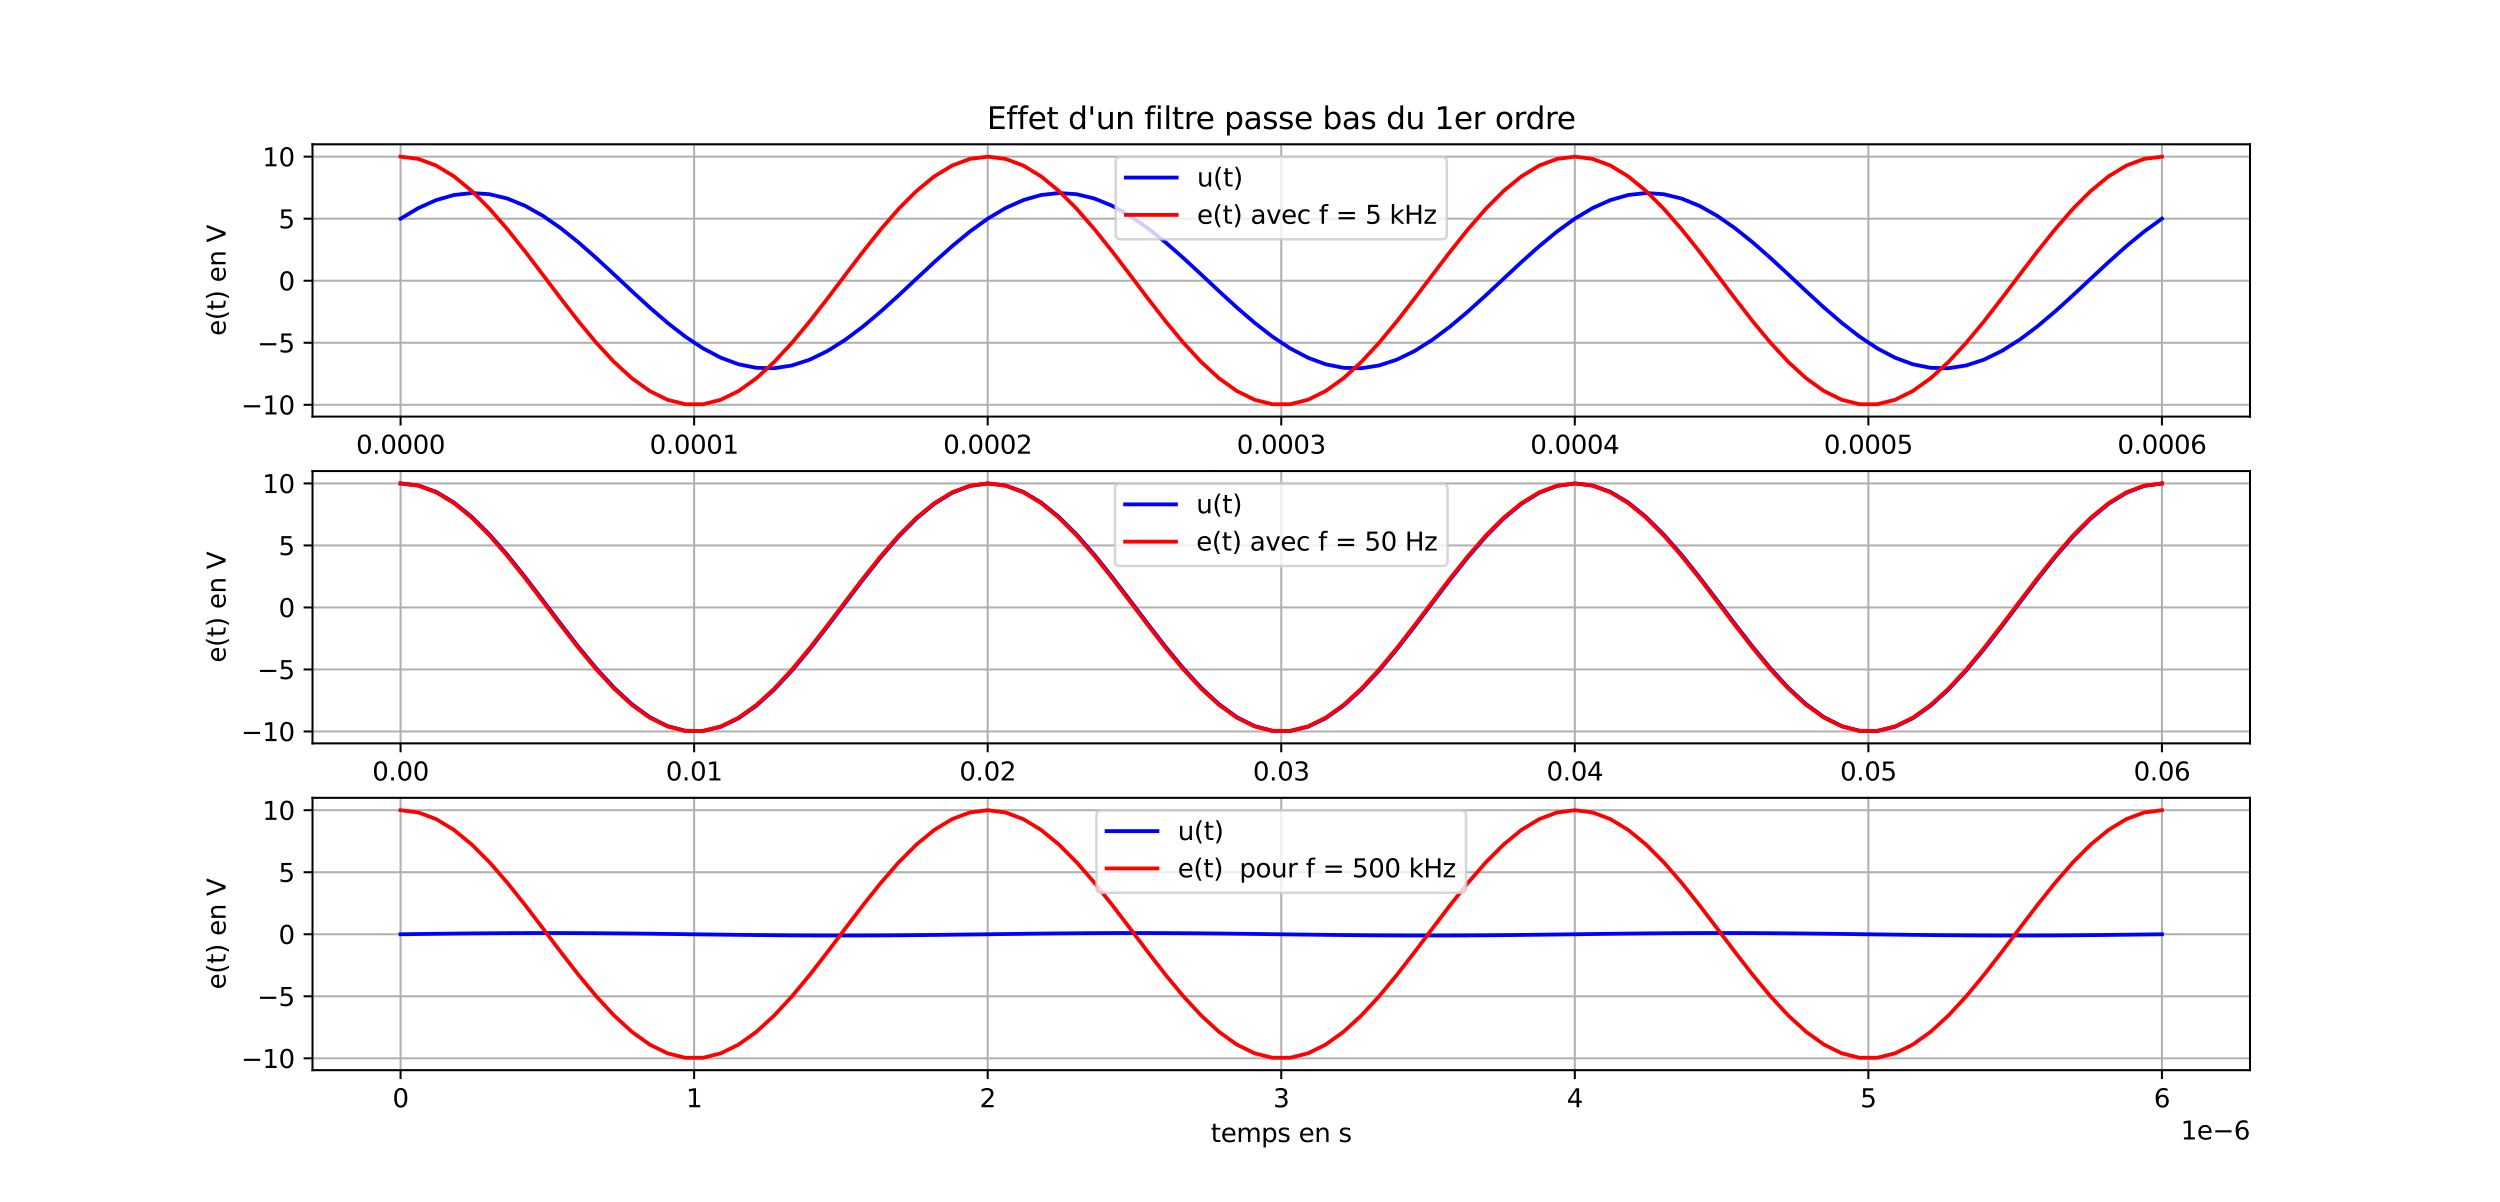 <?xml version="1.0" encoding="utf-8" standalone="no"?>
<!DOCTYPE svg PUBLIC "-//W3C//DTD SVG 1.1//EN"
  "http://www.w3.org/Graphics/SVG/1.1/DTD/svg11.dtd">
<svg xmlns:xlink="http://www.w3.org/1999/xlink" width="983.52pt" height="473.04pt" viewBox="0 0 983.52 473.04" xmlns="http://www.w3.org/2000/svg" version="1.1">
 <defs>
  <style type="text/css">*{stroke-linejoin: round; stroke-linecap: butt}</style>
 </defs>
 <g id="figure_1">
  <g id="patch_1">
   <path d="M 0 473.04 
L 983.52 473.04 
L 983.52 0 
L 0 0 
z
" style="fill: #ffffff"/>
  </g>
  <g id="axes_1">
   <g id="patch_2">
    <path d="M 122.94 163.894 
L 885.168 163.894 
L 885.168 56.765 
L 122.94 56.765 
z
" style="fill: #ffffff"/>
   </g>
   <g id="matplotlib.axis_1">
    <g id="xtick_1">
     <g id="line2d_1">
      <path d="M 157.587 163.894 
L 157.587 56.765 
" clip-path="url(#p6357d50937)" style="fill: none; stroke: #b0b0b0; stroke-width: 0.8; stroke-linecap: square"/>
     </g>
     <g id="line2d_2">
      <defs>
       <path id="m8f24b7d815" d="M 0 0 
L 0 3.5 
" style="stroke: #000000; stroke-width: 0.8"/>
      </defs>
      <g>
       <use xlink:href="#m8f24b7d815" x="157.587" y="163.894" style="stroke: #000000; stroke-width: 0.8"/>
      </g>
     </g>
     <g id="text_1">
      <!-- 0.0000 -->
      <g transform="translate(140.091 178.493)scale(0.1 -0.1)">
       <defs>
        <path id="DejaVuSans-30" d="M 2034 4250 
Q 1547 4250 1301 3770 
Q 1056 3291 1056 2328 
Q 1056 1369 1301 889 
Q 1547 409 2034 409 
Q 2525 409 2770 889 
Q 3016 1369 3016 2328 
Q 3016 3291 2770 3770 
Q 2525 4250 2034 4250 
z
M 2034 4750 
Q 2819 4750 3233 4129 
Q 3647 3509 3647 2328 
Q 3647 1150 3233 529 
Q 2819 -91 2034 -91 
Q 1250 -91 836 529 
Q 422 1150 422 2328 
Q 422 3509 836 4129 
Q 1250 4750 2034 4750 
z
" transform="scale(0.016)"/>
        <path id="DejaVuSans-2e" d="M 684 794 
L 1344 794 
L 1344 0 
L 684 0 
L 684 794 
z
" transform="scale(0.016)"/>
       </defs>
       <use xlink:href="#DejaVuSans-30"/>
       <use xlink:href="#DejaVuSans-2e" x="63.623"/>
       <use xlink:href="#DejaVuSans-30" x="95.41"/>
       <use xlink:href="#DejaVuSans-30" x="159.033"/>
       <use xlink:href="#DejaVuSans-30" x="222.656"/>
       <use xlink:href="#DejaVuSans-30" x="286.279"/>
      </g>
     </g>
    </g>
    <g id="xtick_2">
     <g id="line2d_3">
      <path d="M 273.076 163.894 
L 273.076 56.765 
" clip-path="url(#p6357d50937)" style="fill: none; stroke: #b0b0b0; stroke-width: 0.8; stroke-linecap: square"/>
     </g>
     <g id="line2d_4">
      <g>
       <use xlink:href="#m8f24b7d815" x="273.076" y="163.894" style="stroke: #000000; stroke-width: 0.8"/>
      </g>
     </g>
     <g id="text_2">
      <!-- 0.0001 -->
      <g transform="translate(255.581 178.493)scale(0.1 -0.1)">
       <defs>
        <path id="DejaVuSans-31" d="M 794 531 
L 1825 531 
L 1825 4091 
L 703 3866 
L 703 4441 
L 1819 4666 
L 2450 4666 
L 2450 531 
L 3481 531 
L 3481 0 
L 794 0 
L 794 531 
z
" transform="scale(0.016)"/>
       </defs>
       <use xlink:href="#DejaVuSans-30"/>
       <use xlink:href="#DejaVuSans-2e" x="63.623"/>
       <use xlink:href="#DejaVuSans-30" x="95.41"/>
       <use xlink:href="#DejaVuSans-30" x="159.033"/>
       <use xlink:href="#DejaVuSans-30" x="222.656"/>
       <use xlink:href="#DejaVuSans-31" x="286.279"/>
      </g>
     </g>
    </g>
    <g id="xtick_3">
     <g id="line2d_5">
      <path d="M 388.565 163.894 
L 388.565 56.765 
" clip-path="url(#p6357d50937)" style="fill: none; stroke: #b0b0b0; stroke-width: 0.8; stroke-linecap: square"/>
     </g>
     <g id="line2d_6">
      <g>
       <use xlink:href="#m8f24b7d815" x="388.565" y="163.894" style="stroke: #000000; stroke-width: 0.8"/>
      </g>
     </g>
     <g id="text_3">
      <!-- 0.0002 -->
      <g transform="translate(371.07 178.493)scale(0.1 -0.1)">
       <defs>
        <path id="DejaVuSans-32" d="M 1228 531 
L 3431 531 
L 3431 0 
L 469 0 
L 469 531 
Q 828 903 1448 1529 
Q 2069 2156 2228 2338 
Q 2531 2678 2651 2914 
Q 2772 3150 2772 3378 
Q 2772 3750 2511 3984 
Q 2250 4219 1831 4219 
Q 1534 4219 1204 4116 
Q 875 4013 500 3803 
L 500 4441 
Q 881 4594 1212 4672 
Q 1544 4750 1819 4750 
Q 2544 4750 2975 4387 
Q 3406 4025 3406 3419 
Q 3406 3131 3298 2873 
Q 3191 2616 2906 2266 
Q 2828 2175 2409 1742 
Q 1991 1309 1228 531 
z
" transform="scale(0.016)"/>
       </defs>
       <use xlink:href="#DejaVuSans-30"/>
       <use xlink:href="#DejaVuSans-2e" x="63.623"/>
       <use xlink:href="#DejaVuSans-30" x="95.41"/>
       <use xlink:href="#DejaVuSans-30" x="159.033"/>
       <use xlink:href="#DejaVuSans-30" x="222.656"/>
       <use xlink:href="#DejaVuSans-32" x="286.279"/>
      </g>
     </g>
    </g>
    <g id="xtick_4">
     <g id="line2d_7">
      <path d="M 504.054 163.894 
L 504.054 56.765 
" clip-path="url(#p6357d50937)" style="fill: none; stroke: #b0b0b0; stroke-width: 0.8; stroke-linecap: square"/>
     </g>
     <g id="line2d_8">
      <g>
       <use xlink:href="#m8f24b7d815" x="504.054" y="163.894" style="stroke: #000000; stroke-width: 0.8"/>
      </g>
     </g>
     <g id="text_4">
      <!-- 0.0003 -->
      <g transform="translate(486.559 178.493)scale(0.1 -0.1)">
       <defs>
        <path id="DejaVuSans-33" d="M 2597 2516 
Q 3050 2419 3304 2112 
Q 3559 1806 3559 1356 
Q 3559 666 3084 287 
Q 2609 -91 1734 -91 
Q 1441 -91 1130 -33 
Q 819 25 488 141 
L 488 750 
Q 750 597 1062 519 
Q 1375 441 1716 441 
Q 2309 441 2620 675 
Q 2931 909 2931 1356 
Q 2931 1769 2642 2001 
Q 2353 2234 1838 2234 
L 1294 2234 
L 1294 2753 
L 1863 2753 
Q 2328 2753 2575 2939 
Q 2822 3125 2822 3475 
Q 2822 3834 2567 4026 
Q 2313 4219 1838 4219 
Q 1578 4219 1281 4162 
Q 984 4106 628 3988 
L 628 4550 
Q 988 4650 1302 4700 
Q 1616 4750 1894 4750 
Q 2613 4750 3031 4423 
Q 3450 4097 3450 3541 
Q 3450 3153 3228 2886 
Q 3006 2619 2597 2516 
z
" transform="scale(0.016)"/>
       </defs>
       <use xlink:href="#DejaVuSans-30"/>
       <use xlink:href="#DejaVuSans-2e" x="63.623"/>
       <use xlink:href="#DejaVuSans-30" x="95.41"/>
       <use xlink:href="#DejaVuSans-30" x="159.033"/>
       <use xlink:href="#DejaVuSans-30" x="222.656"/>
       <use xlink:href="#DejaVuSans-33" x="286.279"/>
      </g>
     </g>
    </g>
    <g id="xtick_5">
     <g id="line2d_9">
      <path d="M 619.543 163.894 
L 619.543 56.765 
" clip-path="url(#p6357d50937)" style="fill: none; stroke: #b0b0b0; stroke-width: 0.8; stroke-linecap: square"/>
     </g>
     <g id="line2d_10">
      <g>
       <use xlink:href="#m8f24b7d815" x="619.543" y="163.894" style="stroke: #000000; stroke-width: 0.8"/>
      </g>
     </g>
     <g id="text_5">
      <!-- 0.0004 -->
      <g transform="translate(602.048 178.493)scale(0.1 -0.1)">
       <defs>
        <path id="DejaVuSans-34" d="M 2419 4116 
L 825 1625 
L 2419 1625 
L 2419 4116 
z
M 2253 4666 
L 3047 4666 
L 3047 1625 
L 3713 1625 
L 3713 1100 
L 3047 1100 
L 3047 0 
L 2419 0 
L 2419 1100 
L 313 1100 
L 313 1709 
L 2253 4666 
z
" transform="scale(0.016)"/>
       </defs>
       <use xlink:href="#DejaVuSans-30"/>
       <use xlink:href="#DejaVuSans-2e" x="63.623"/>
       <use xlink:href="#DejaVuSans-30" x="95.41"/>
       <use xlink:href="#DejaVuSans-30" x="159.033"/>
       <use xlink:href="#DejaVuSans-30" x="222.656"/>
       <use xlink:href="#DejaVuSans-34" x="286.279"/>
      </g>
     </g>
    </g>
    <g id="xtick_6">
     <g id="line2d_11">
      <path d="M 735.032 163.894 
L 735.032 56.765 
" clip-path="url(#p6357d50937)" style="fill: none; stroke: #b0b0b0; stroke-width: 0.8; stroke-linecap: square"/>
     </g>
     <g id="line2d_12">
      <g>
       <use xlink:href="#m8f24b7d815" x="735.032" y="163.894" style="stroke: #000000; stroke-width: 0.8"/>
      </g>
     </g>
     <g id="text_6">
      <!-- 0.0005 -->
      <g transform="translate(717.537 178.493)scale(0.1 -0.1)">
       <defs>
        <path id="DejaVuSans-35" d="M 691 4666 
L 3169 4666 
L 3169 4134 
L 1269 4134 
L 1269 2991 
Q 1406 3038 1543 3061 
Q 1681 3084 1819 3084 
Q 2600 3084 3056 2656 
Q 3513 2228 3513 1497 
Q 3513 744 3044 326 
Q 2575 -91 1722 -91 
Q 1428 -91 1123 -41 
Q 819 9 494 109 
L 494 744 
Q 775 591 1075 516 
Q 1375 441 1709 441 
Q 2250 441 2565 725 
Q 2881 1009 2881 1497 
Q 2881 1984 2565 2268 
Q 2250 2553 1709 2553 
Q 1456 2553 1204 2497 
Q 953 2441 691 2322 
L 691 4666 
z
" transform="scale(0.016)"/>
       </defs>
       <use xlink:href="#DejaVuSans-30"/>
       <use xlink:href="#DejaVuSans-2e" x="63.623"/>
       <use xlink:href="#DejaVuSans-30" x="95.41"/>
       <use xlink:href="#DejaVuSans-30" x="159.033"/>
       <use xlink:href="#DejaVuSans-30" x="222.656"/>
       <use xlink:href="#DejaVuSans-35" x="286.279"/>
      </g>
     </g>
    </g>
    <g id="xtick_7">
     <g id="line2d_13">
      <path d="M 850.521 163.894 
L 850.521 56.765 
" clip-path="url(#p6357d50937)" style="fill: none; stroke: #b0b0b0; stroke-width: 0.8; stroke-linecap: square"/>
     </g>
     <g id="line2d_14">
      <g>
       <use xlink:href="#m8f24b7d815" x="850.521" y="163.894" style="stroke: #000000; stroke-width: 0.8"/>
      </g>
     </g>
     <g id="text_7">
      <!-- 0.0006 -->
      <g transform="translate(833.026 178.493)scale(0.1 -0.1)">
       <defs>
        <path id="DejaVuSans-36" d="M 2113 2584 
Q 1688 2584 1439 2293 
Q 1191 2003 1191 1497 
Q 1191 994 1439 701 
Q 1688 409 2113 409 
Q 2538 409 2786 701 
Q 3034 994 3034 1497 
Q 3034 2003 2786 2293 
Q 2538 2584 2113 2584 
z
M 3366 4563 
L 3366 3988 
Q 3128 4100 2886 4159 
Q 2644 4219 2406 4219 
Q 1781 4219 1451 3797 
Q 1122 3375 1075 2522 
Q 1259 2794 1537 2939 
Q 1816 3084 2150 3084 
Q 2853 3084 3261 2657 
Q 3669 2231 3669 1497 
Q 3669 778 3244 343 
Q 2819 -91 2113 -91 
Q 1303 -91 875 529 
Q 447 1150 447 2328 
Q 447 3434 972 4092 
Q 1497 4750 2381 4750 
Q 2619 4750 2861 4703 
Q 3103 4656 3366 4563 
z
" transform="scale(0.016)"/>
       </defs>
       <use xlink:href="#DejaVuSans-30"/>
       <use xlink:href="#DejaVuSans-2e" x="63.623"/>
       <use xlink:href="#DejaVuSans-30" x="95.41"/>
       <use xlink:href="#DejaVuSans-30" x="159.033"/>
       <use xlink:href="#DejaVuSans-30" x="222.656"/>
       <use xlink:href="#DejaVuSans-36" x="286.279"/>
      </g>
     </g>
    </g>
    <g id="text_8">
     <!-- temps en s -->
     <g transform="translate(476.34 192.171)scale(0.1 -0.1)">
      <defs>
       <path id="DejaVuSans-74" d="M 1172 4494 
L 1172 3500 
L 2356 3500 
L 2356 3053 
L 1172 3053 
L 1172 1153 
Q 1172 725 1289 603 
Q 1406 481 1766 481 
L 2356 481 
L 2356 0 
L 1766 0 
Q 1100 0 847 248 
Q 594 497 594 1153 
L 594 3053 
L 172 3053 
L 172 3500 
L 594 3500 
L 594 4494 
L 1172 4494 
z
" transform="scale(0.016)"/>
       <path id="DejaVuSans-65" d="M 3597 1894 
L 3597 1613 
L 953 1613 
Q 991 1019 1311 708 
Q 1631 397 2203 397 
Q 2534 397 2845 478 
Q 3156 559 3463 722 
L 3463 178 
Q 3153 47 2828 -22 
Q 2503 -91 2169 -91 
Q 1331 -91 842 396 
Q 353 884 353 1716 
Q 353 2575 817 3079 
Q 1281 3584 2069 3584 
Q 2775 3584 3186 3129 
Q 3597 2675 3597 1894 
z
M 3022 2063 
Q 3016 2534 2758 2815 
Q 2500 3097 2075 3097 
Q 1594 3097 1305 2825 
Q 1016 2553 972 2059 
L 3022 2063 
z
" transform="scale(0.016)"/>
       <path id="DejaVuSans-6d" d="M 3328 2828 
Q 3544 3216 3844 3400 
Q 4144 3584 4550 3584 
Q 5097 3584 5394 3201 
Q 5691 2819 5691 2113 
L 5691 0 
L 5113 0 
L 5113 2094 
Q 5113 2597 4934 2840 
Q 4756 3084 4391 3084 
Q 3944 3084 3684 2787 
Q 3425 2491 3425 1978 
L 3425 0 
L 2847 0 
L 2847 2094 
Q 2847 2600 2669 2842 
Q 2491 3084 2119 3084 
Q 1678 3084 1418 2786 
Q 1159 2488 1159 1978 
L 1159 0 
L 581 0 
L 581 3500 
L 1159 3500 
L 1159 2956 
Q 1356 3278 1631 3431 
Q 1906 3584 2284 3584 
Q 2666 3584 2933 3390 
Q 3200 3197 3328 2828 
z
" transform="scale(0.016)"/>
       <path id="DejaVuSans-70" d="M 1159 525 
L 1159 -1331 
L 581 -1331 
L 581 3500 
L 1159 3500 
L 1159 2969 
Q 1341 3281 1617 3432 
Q 1894 3584 2278 3584 
Q 2916 3584 3314 3078 
Q 3713 2572 3713 1747 
Q 3713 922 3314 415 
Q 2916 -91 2278 -91 
Q 1894 -91 1617 61 
Q 1341 213 1159 525 
z
M 3116 1747 
Q 3116 2381 2855 2742 
Q 2594 3103 2138 3103 
Q 1681 3103 1420 2742 
Q 1159 2381 1159 1747 
Q 1159 1113 1420 752 
Q 1681 391 2138 391 
Q 2594 391 2855 752 
Q 3116 1113 3116 1747 
z
" transform="scale(0.016)"/>
       <path id="DejaVuSans-73" d="M 2834 3397 
L 2834 2853 
Q 2591 2978 2328 3040 
Q 2066 3103 1784 3103 
Q 1356 3103 1142 2972 
Q 928 2841 928 2578 
Q 928 2378 1081 2264 
Q 1234 2150 1697 2047 
L 1894 2003 
Q 2506 1872 2764 1633 
Q 3022 1394 3022 966 
Q 3022 478 2636 193 
Q 2250 -91 1575 -91 
Q 1294 -91 989 -36 
Q 684 19 347 128 
L 347 722 
Q 666 556 975 473 
Q 1284 391 1588 391 
Q 1994 391 2212 530 
Q 2431 669 2431 922 
Q 2431 1156 2273 1281 
Q 2116 1406 1581 1522 
L 1381 1569 
Q 847 1681 609 1914 
Q 372 2147 372 2553 
Q 372 3047 722 3315 
Q 1072 3584 1716 3584 
Q 2034 3584 2315 3537 
Q 2597 3491 2834 3397 
z
" transform="scale(0.016)"/>
       <path id="DejaVuSans-20" transform="scale(0.016)"/>
       <path id="DejaVuSans-6e" d="M 3513 2113 
L 3513 0 
L 2938 0 
L 2938 2094 
Q 2938 2591 2744 2837 
Q 2550 3084 2163 3084 
Q 1697 3084 1428 2787 
Q 1159 2491 1159 1978 
L 1159 0 
L 581 0 
L 581 3500 
L 1159 3500 
L 1159 2956 
Q 1366 3272 1645 3428 
Q 1925 3584 2291 3584 
Q 2894 3584 3203 3211 
Q 3513 2838 3513 2113 
z
" transform="scale(0.016)"/>
      </defs>
      <use xlink:href="#DejaVuSans-74"/>
      <use xlink:href="#DejaVuSans-65" x="39.209"/>
      <use xlink:href="#DejaVuSans-6d" x="100.732"/>
      <use xlink:href="#DejaVuSans-70" x="198.145"/>
      <use xlink:href="#DejaVuSans-73" x="261.621"/>
      <use xlink:href="#DejaVuSans-20" x="313.721"/>
      <use xlink:href="#DejaVuSans-65" x="345.508"/>
      <use xlink:href="#DejaVuSans-6e" x="407.031"/>
      <use xlink:href="#DejaVuSans-20" x="470.41"/>
      <use xlink:href="#DejaVuSans-73" x="502.197"/>
     </g>
    </g>
   </g>
   <g id="matplotlib.axis_2">
    <g id="ytick_1">
     <g id="line2d_15">
      <path d="M 122.94 159.246 
L 885.168 159.246 
" clip-path="url(#p6357d50937)" style="fill: none; stroke: #b0b0b0; stroke-width: 0.8; stroke-linecap: square"/>
     </g>
     <g id="line2d_16">
      <defs>
       <path id="mf53cf17fbe" d="M 0 0 
L -3.5 0 
" style="stroke: #000000; stroke-width: 0.8"/>
      </defs>
      <g>
       <use xlink:href="#mf53cf17fbe" x="122.94" y="159.246" style="stroke: #000000; stroke-width: 0.8"/>
      </g>
     </g>
     <g id="text_9">
      <!-- −10 -->
      <g transform="translate(94.835 163.045)scale(0.1 -0.1)">
       <defs>
        <path id="DejaVuSans-2212" d="M 678 2272 
L 4684 2272 
L 4684 1741 
L 678 1741 
L 678 2272 
z
" transform="scale(0.016)"/>
       </defs>
       <use xlink:href="#DejaVuSans-2212"/>
       <use xlink:href="#DejaVuSans-31" x="83.789"/>
       <use xlink:href="#DejaVuSans-30" x="147.412"/>
      </g>
     </g>
    </g>
    <g id="ytick_2">
     <g id="line2d_17">
      <path d="M 122.94 134.843 
L 885.168 134.843 
" clip-path="url(#p6357d50937)" style="fill: none; stroke: #b0b0b0; stroke-width: 0.8; stroke-linecap: square"/>
     </g>
     <g id="line2d_18">
      <g>
       <use xlink:href="#mf53cf17fbe" x="122.94" y="134.843" style="stroke: #000000; stroke-width: 0.8"/>
      </g>
     </g>
     <g id="text_10">
      <!-- −5 -->
      <g transform="translate(101.198 138.642)scale(0.1 -0.1)">
       <use xlink:href="#DejaVuSans-2212"/>
       <use xlink:href="#DejaVuSans-35" x="83.789"/>
      </g>
     </g>
    </g>
    <g id="ytick_3">
     <g id="line2d_19">
      <path d="M 122.94 110.44 
L 885.168 110.44 
" clip-path="url(#p6357d50937)" style="fill: none; stroke: #b0b0b0; stroke-width: 0.8; stroke-linecap: square"/>
     </g>
     <g id="line2d_20">
      <g>
       <use xlink:href="#mf53cf17fbe" x="122.94" y="110.44" style="stroke: #000000; stroke-width: 0.8"/>
      </g>
     </g>
     <g id="text_11">
      <!-- 0 -->
      <g transform="translate(109.578 114.239)scale(0.1 -0.1)">
       <use xlink:href="#DejaVuSans-30"/>
      </g>
     </g>
    </g>
    <g id="ytick_4">
     <g id="line2d_21">
      <path d="M 122.94 86.037 
L 885.168 86.037 
" clip-path="url(#p6357d50937)" style="fill: none; stroke: #b0b0b0; stroke-width: 0.8; stroke-linecap: square"/>
     </g>
     <g id="line2d_22">
      <g>
       <use xlink:href="#mf53cf17fbe" x="122.94" y="86.037" style="stroke: #000000; stroke-width: 0.8"/>
      </g>
     </g>
     <g id="text_12">
      <!-- 5 -->
      <g transform="translate(109.578 89.836)scale(0.1 -0.1)">
       <use xlink:href="#DejaVuSans-35"/>
      </g>
     </g>
    </g>
    <g id="ytick_5">
     <g id="line2d_23">
      <path d="M 122.94 61.634 
L 885.168 61.634 
" clip-path="url(#p6357d50937)" style="fill: none; stroke: #b0b0b0; stroke-width: 0.8; stroke-linecap: square"/>
     </g>
     <g id="line2d_24">
      <g>
       <use xlink:href="#mf53cf17fbe" x="122.94" y="61.634" style="stroke: #000000; stroke-width: 0.8"/>
      </g>
     </g>
     <g id="text_13">
      <!-- 10 -->
      <g transform="translate(103.215 65.434)scale(0.1 -0.1)">
       <use xlink:href="#DejaVuSans-31"/>
       <use xlink:href="#DejaVuSans-30" x="63.623"/>
      </g>
     </g>
    </g>
    <g id="text_14">
     <!-- e(t) en V -->
     <g transform="translate(88.756 132.112)rotate(-90)scale(0.1 -0.1)">
      <defs>
       <path id="DejaVuSans-28" d="M 1984 4856 
Q 1566 4138 1362 3434 
Q 1159 2731 1159 2009 
Q 1159 1288 1364 580 
Q 1569 -128 1984 -844 
L 1484 -844 
Q 1016 -109 783 600 
Q 550 1309 550 2009 
Q 550 2706 781 3412 
Q 1013 4119 1484 4856 
L 1984 4856 
z
" transform="scale(0.016)"/>
       <path id="DejaVuSans-29" d="M 513 4856 
L 1013 4856 
Q 1481 4119 1714 3412 
Q 1947 2706 1947 2009 
Q 1947 1309 1714 600 
Q 1481 -109 1013 -844 
L 513 -844 
Q 928 -128 1133 580 
Q 1338 1288 1338 2009 
Q 1338 2731 1133 3434 
Q 928 4138 513 4856 
z
" transform="scale(0.016)"/>
       <path id="DejaVuSans-56" d="M 1831 0 
L 50 4666 
L 709 4666 
L 2188 738 
L 3669 4666 
L 4325 4666 
L 2547 0 
L 1831 0 
z
" transform="scale(0.016)"/>
      </defs>
      <use xlink:href="#DejaVuSans-65"/>
      <use xlink:href="#DejaVuSans-28" x="61.523"/>
      <use xlink:href="#DejaVuSans-74" x="100.537"/>
      <use xlink:href="#DejaVuSans-29" x="139.746"/>
      <use xlink:href="#DejaVuSans-20" x="178.76"/>
      <use xlink:href="#DejaVuSans-65" x="210.547"/>
      <use xlink:href="#DejaVuSans-6e" x="272.07"/>
      <use xlink:href="#DejaVuSans-20" x="335.449"/>
      <use xlink:href="#DejaVuSans-56" x="367.236"/>
     </g>
    </g>
   </g>
   <g id="line2d_25">
    <path d="M 157.587 86.037 
L 164.586 81.86 
L 171.585 78.716 
L 178.585 76.718 
L 185.584 75.939 
L 192.583 76.407 
L 199.583 78.105 
L 206.582 80.972 
L 213.581 84.904 
L 220.581 89.759 
L 227.58 95.361 
L 234.579 101.508 
L 241.579 107.978 
L 248.578 114.537 
L 255.577 120.948 
L 262.577 126.979 
L 269.576 132.413 
L 276.575 137.052 
L 283.575 140.73 
L 290.574 143.312 
L 297.574 144.707 
L 304.573 144.863 
L 311.572 143.775 
L 318.572 141.482 
L 325.571 138.068 
L 332.57 133.654 
L 339.57 128.402 
L 346.569 122.5 
L 353.568 116.163 
L 360.568 109.619 
L 367.567 103.104 
L 374.566 96.855 
L 381.566 91.096 
L 388.565 86.037 
L 395.564 81.86 
L 402.564 78.716 
L 409.563 76.718 
L 416.562 75.939 
L 423.562 76.407 
L 430.561 78.105 
L 437.56 80.972 
L 444.56 84.904 
L 451.559 89.759 
L 458.558 95.361 
L 465.558 101.508 
L 472.557 107.978 
L 479.556 114.537 
L 486.556 120.948 
L 493.555 126.979 
L 500.554 132.413 
L 507.554 137.052 
L 514.553 140.73 
L 521.552 143.312 
L 528.552 144.707 
L 535.551 144.863 
L 542.55 143.775 
L 549.55 141.482 
L 556.549 138.068 
L 563.548 133.654 
L 570.548 128.402 
L 577.547 122.5 
L 584.546 116.163 
L 591.546 109.619 
L 598.545 103.104 
L 605.544 96.855 
L 612.544 91.096 
L 619.543 86.037 
L 626.542 81.86 
L 633.542 78.716 
L 640.541 76.718 
L 647.54 75.939 
L 654.54 76.407 
L 661.539 78.105 
L 668.538 80.972 
L 675.538 84.904 
L 682.537 89.759 
L 689.536 95.361 
L 696.536 101.508 
L 703.535 107.978 
L 710.534 114.537 
L 717.534 120.948 
L 724.533 126.979 
L 731.533 132.413 
L 738.532 137.052 
L 745.531 140.73 
L 752.531 143.312 
L 759.53 144.707 
L 766.529 144.863 
L 773.529 143.775 
L 780.528 141.482 
L 787.527 138.068 
L 794.527 133.654 
L 801.526 128.402 
L 808.525 122.5 
L 815.525 116.163 
L 822.524 109.619 
L 829.523 103.104 
L 836.523 96.855 
L 843.522 91.096 
L 850.521 86.037 
" clip-path="url(#p6357d50937)" style="fill: none; stroke: #0000ff; stroke-width: 1.5; stroke-linecap: square"/>
   </g>
   <g id="line2d_26">
    <path d="M 157.587 61.634 
L 164.586 62.516 
L 171.585 65.13 
L 178.585 69.382 
L 185.584 75.118 
L 192.583 82.13 
L 199.583 90.165 
L 206.582 98.934 
L 213.581 108.118 
L 220.581 117.386 
L 227.58 126.403 
L 234.579 134.843 
L 241.579 142.401 
L 248.578 148.804 
L 255.577 153.82 
L 262.577 157.269 
L 269.576 159.025 
L 276.575 159.025 
L 283.575 157.269 
L 290.574 153.82 
L 297.574 148.804 
L 304.573 142.401 
L 311.572 134.843 
L 318.572 126.403 
L 325.571 117.386 
L 332.57 108.118 
L 339.57 98.934 
L 346.569 90.165 
L 353.568 82.13 
L 360.568 75.118 
L 367.567 69.382 
L 374.566 65.13 
L 381.566 62.516 
L 388.565 61.634 
L 395.564 62.516 
L 402.564 65.13 
L 409.563 69.382 
L 416.562 75.118 
L 423.562 82.13 
L 430.561 90.165 
L 437.56 98.934 
L 444.56 108.118 
L 451.559 117.386 
L 458.558 126.403 
L 465.558 134.843 
L 472.557 142.401 
L 479.556 148.804 
L 486.556 153.82 
L 493.555 157.269 
L 500.554 159.025 
L 507.554 159.025 
L 514.553 157.269 
L 521.552 153.82 
L 528.552 148.804 
L 535.551 142.401 
L 542.55 134.843 
L 549.55 126.403 
L 556.549 117.386 
L 563.548 108.118 
L 570.548 98.934 
L 577.547 90.165 
L 584.546 82.13 
L 591.546 75.118 
L 598.545 69.382 
L 605.544 65.13 
L 612.544 62.516 
L 619.543 61.634 
L 626.542 62.516 
L 633.542 65.13 
L 640.541 69.382 
L 647.54 75.118 
L 654.54 82.13 
L 661.539 90.165 
L 668.538 98.934 
L 675.538 108.118 
L 682.537 117.386 
L 689.536 126.403 
L 696.536 134.843 
L 703.535 142.401 
L 710.534 148.804 
L 717.534 153.82 
L 724.533 157.269 
L 731.533 159.025 
L 738.532 159.025 
L 745.531 157.269 
L 752.531 153.82 
L 759.53 148.804 
L 766.529 142.401 
L 773.529 134.843 
L 780.528 126.403 
L 787.527 117.386 
L 794.527 108.118 
L 801.526 98.934 
L 808.525 90.165 
L 815.525 82.13 
L 822.524 75.118 
L 829.523 69.382 
L 836.523 65.13 
L 843.522 62.516 
L 850.521 61.634 
" clip-path="url(#p6357d50937)" style="fill: none; stroke: #ff0000; stroke-width: 1.5; stroke-linecap: square"/>
   </g>
   <g id="patch_3">
    <path d="M 122.94 163.894 
L 122.94 56.765 
" style="fill: none; stroke: #000000; stroke-width: 0.8; stroke-linejoin: miter; stroke-linecap: square"/>
   </g>
   <g id="patch_4">
    <path d="M 885.168 163.894 
L 885.168 56.765 
" style="fill: none; stroke: #000000; stroke-width: 0.8; stroke-linejoin: miter; stroke-linecap: square"/>
   </g>
   <g id="patch_5">
    <path d="M 122.94 163.894 
L 885.168 163.894 
" style="fill: none; stroke: #000000; stroke-width: 0.8; stroke-linejoin: miter; stroke-linecap: square"/>
   </g>
   <g id="patch_6">
    <path d="M 122.94 56.765 
L 885.168 56.765 
" style="fill: none; stroke: #000000; stroke-width: 0.8; stroke-linejoin: miter; stroke-linecap: square"/>
   </g>
   <g id="text_15">
    <!-- Effet d'un filtre passe bas du 1er ordre -->
    <g transform="translate(388.268 50.765)scale(0.12 -0.12)">
     <defs>
      <path id="DejaVuSans-45" d="M 628 4666 
L 3578 4666 
L 3578 4134 
L 1259 4134 
L 1259 2753 
L 3481 2753 
L 3481 2222 
L 1259 2222 
L 1259 531 
L 3634 531 
L 3634 0 
L 628 0 
L 628 4666 
z
" transform="scale(0.016)"/>
      <path id="DejaVuSans-66" d="M 2375 4863 
L 2375 4384 
L 1825 4384 
Q 1516 4384 1395 4259 
Q 1275 4134 1275 3809 
L 1275 3500 
L 2222 3500 
L 2222 3053 
L 1275 3053 
L 1275 0 
L 697 0 
L 697 3053 
L 147 3053 
L 147 3500 
L 697 3500 
L 697 3744 
Q 697 4328 969 4595 
Q 1241 4863 1831 4863 
L 2375 4863 
z
" transform="scale(0.016)"/>
      <path id="DejaVuSans-64" d="M 2906 2969 
L 2906 4863 
L 3481 4863 
L 3481 0 
L 2906 0 
L 2906 525 
Q 2725 213 2448 61 
Q 2172 -91 1784 -91 
Q 1150 -91 751 415 
Q 353 922 353 1747 
Q 353 2572 751 3078 
Q 1150 3584 1784 3584 
Q 2172 3584 2448 3432 
Q 2725 3281 2906 2969 
z
M 947 1747 
Q 947 1113 1208 752 
Q 1469 391 1925 391 
Q 2381 391 2643 752 
Q 2906 1113 2906 1747 
Q 2906 2381 2643 2742 
Q 2381 3103 1925 3103 
Q 1469 3103 1208 2742 
Q 947 2381 947 1747 
z
" transform="scale(0.016)"/>
      <path id="DejaVuSans-27" d="M 1147 4666 
L 1147 2931 
L 616 2931 
L 616 4666 
L 1147 4666 
z
" transform="scale(0.016)"/>
      <path id="DejaVuSans-75" d="M 544 1381 
L 544 3500 
L 1119 3500 
L 1119 1403 
Q 1119 906 1312 657 
Q 1506 409 1894 409 
Q 2359 409 2629 706 
Q 2900 1003 2900 1516 
L 2900 3500 
L 3475 3500 
L 3475 0 
L 2900 0 
L 2900 538 
Q 2691 219 2414 64 
Q 2138 -91 1772 -91 
Q 1169 -91 856 284 
Q 544 659 544 1381 
z
M 1991 3584 
L 1991 3584 
z
" transform="scale(0.016)"/>
      <path id="DejaVuSans-69" d="M 603 3500 
L 1178 3500 
L 1178 0 
L 603 0 
L 603 3500 
z
M 603 4863 
L 1178 4863 
L 1178 4134 
L 603 4134 
L 603 4863 
z
" transform="scale(0.016)"/>
      <path id="DejaVuSans-6c" d="M 603 4863 
L 1178 4863 
L 1178 0 
L 603 0 
L 603 4863 
z
" transform="scale(0.016)"/>
      <path id="DejaVuSans-72" d="M 2631 2963 
Q 2534 3019 2420 3045 
Q 2306 3072 2169 3072 
Q 1681 3072 1420 2755 
Q 1159 2438 1159 1844 
L 1159 0 
L 581 0 
L 581 3500 
L 1159 3500 
L 1159 2956 
Q 1341 3275 1631 3429 
Q 1922 3584 2338 3584 
Q 2397 3584 2469 3576 
Q 2541 3569 2628 3553 
L 2631 2963 
z
" transform="scale(0.016)"/>
      <path id="DejaVuSans-61" d="M 2194 1759 
Q 1497 1759 1228 1600 
Q 959 1441 959 1056 
Q 959 750 1161 570 
Q 1363 391 1709 391 
Q 2188 391 2477 730 
Q 2766 1069 2766 1631 
L 2766 1759 
L 2194 1759 
z
M 3341 1997 
L 3341 0 
L 2766 0 
L 2766 531 
Q 2569 213 2275 61 
Q 1981 -91 1556 -91 
Q 1019 -91 701 211 
Q 384 513 384 1019 
Q 384 1609 779 1909 
Q 1175 2209 1959 2209 
L 2766 2209 
L 2766 2266 
Q 2766 2663 2505 2880 
Q 2244 3097 1772 3097 
Q 1472 3097 1187 3025 
Q 903 2953 641 2809 
L 641 3341 
Q 956 3463 1253 3523 
Q 1550 3584 1831 3584 
Q 2591 3584 2966 3190 
Q 3341 2797 3341 1997 
z
" transform="scale(0.016)"/>
      <path id="DejaVuSans-62" d="M 3116 1747 
Q 3116 2381 2855 2742 
Q 2594 3103 2138 3103 
Q 1681 3103 1420 2742 
Q 1159 2381 1159 1747 
Q 1159 1113 1420 752 
Q 1681 391 2138 391 
Q 2594 391 2855 752 
Q 3116 1113 3116 1747 
z
M 1159 2969 
Q 1341 3281 1617 3432 
Q 1894 3584 2278 3584 
Q 2916 3584 3314 3078 
Q 3713 2572 3713 1747 
Q 3713 922 3314 415 
Q 2916 -91 2278 -91 
Q 1894 -91 1617 61 
Q 1341 213 1159 525 
L 1159 0 
L 581 0 
L 581 4863 
L 1159 4863 
L 1159 2969 
z
" transform="scale(0.016)"/>
      <path id="DejaVuSans-6f" d="M 1959 3097 
Q 1497 3097 1228 2736 
Q 959 2375 959 1747 
Q 959 1119 1226 758 
Q 1494 397 1959 397 
Q 2419 397 2687 759 
Q 2956 1122 2956 1747 
Q 2956 2369 2687 2733 
Q 2419 3097 1959 3097 
z
M 1959 3584 
Q 2709 3584 3137 3096 
Q 3566 2609 3566 1747 
Q 3566 888 3137 398 
Q 2709 -91 1959 -91 
Q 1206 -91 779 398 
Q 353 888 353 1747 
Q 353 2609 779 3096 
Q 1206 3584 1959 3584 
z
" transform="scale(0.016)"/>
     </defs>
     <use xlink:href="#DejaVuSans-45"/>
     <use xlink:href="#DejaVuSans-66" x="63.184"/>
     <use xlink:href="#DejaVuSans-66" x="98.389"/>
     <use xlink:href="#DejaVuSans-65" x="133.594"/>
     <use xlink:href="#DejaVuSans-74" x="195.117"/>
     <use xlink:href="#DejaVuSans-20" x="234.326"/>
     <use xlink:href="#DejaVuSans-64" x="266.113"/>
     <use xlink:href="#DejaVuSans-27" x="329.59"/>
     <use xlink:href="#DejaVuSans-75" x="357.08"/>
     <use xlink:href="#DejaVuSans-6e" x="420.459"/>
     <use xlink:href="#DejaVuSans-20" x="483.838"/>
     <use xlink:href="#DejaVuSans-66" x="515.625"/>
     <use xlink:href="#DejaVuSans-69" x="550.83"/>
     <use xlink:href="#DejaVuSans-6c" x="578.613"/>
     <use xlink:href="#DejaVuSans-74" x="606.396"/>
     <use xlink:href="#DejaVuSans-72" x="645.605"/>
     <use xlink:href="#DejaVuSans-65" x="684.469"/>
     <use xlink:href="#DejaVuSans-20" x="745.992"/>
     <use xlink:href="#DejaVuSans-70" x="777.779"/>
     <use xlink:href="#DejaVuSans-61" x="841.256"/>
     <use xlink:href="#DejaVuSans-73" x="902.535"/>
     <use xlink:href="#DejaVuSans-73" x="954.635"/>
     <use xlink:href="#DejaVuSans-65" x="1006.734"/>
     <use xlink:href="#DejaVuSans-20" x="1068.258"/>
     <use xlink:href="#DejaVuSans-62" x="1100.045"/>
     <use xlink:href="#DejaVuSans-61" x="1163.521"/>
     <use xlink:href="#DejaVuSans-73" x="1224.801"/>
     <use xlink:href="#DejaVuSans-20" x="1276.9"/>
     <use xlink:href="#DejaVuSans-64" x="1308.688"/>
     <use xlink:href="#DejaVuSans-75" x="1372.164"/>
     <use xlink:href="#DejaVuSans-20" x="1435.543"/>
     <use xlink:href="#DejaVuSans-31" x="1467.33"/>
     <use xlink:href="#DejaVuSans-65" x="1530.953"/>
     <use xlink:href="#DejaVuSans-72" x="1592.477"/>
     <use xlink:href="#DejaVuSans-20" x="1633.59"/>
     <use xlink:href="#DejaVuSans-6f" x="1665.377"/>
     <use xlink:href="#DejaVuSans-72" x="1726.559"/>
     <use xlink:href="#DejaVuSans-64" x="1765.922"/>
     <use xlink:href="#DejaVuSans-72" x="1829.398"/>
     <use xlink:href="#DejaVuSans-65" x="1868.262"/>
    </g>
   </g>
   <g id="legend_1">
    <g id="patch_7">
     <path d="M 440.91 94.121 
L 567.198 94.121 
Q 569.198 94.121 569.198 92.121 
L 569.198 63.765 
Q 569.198 61.765 567.198 61.765 
L 440.91 61.765 
Q 438.91 61.765 438.91 63.765 
L 438.91 92.121 
Q 438.91 94.121 440.91 94.121 
z
" style="fill: #ffffff; opacity: 0.8; stroke: #cccccc; stroke-linejoin: miter"/>
    </g>
    <g id="line2d_27">
     <path d="M 442.91 69.863 
L 452.91 69.863 
L 462.91 69.863 
" style="fill: none; stroke: #0000ff; stroke-width: 1.5; stroke-linecap: square"/>
    </g>
    <g id="text_16">
     <!-- u(t) -->
     <g transform="translate(470.91 73.363)scale(0.1 -0.1)">
      <use xlink:href="#DejaVuSans-75"/>
      <use xlink:href="#DejaVuSans-28" x="63.379"/>
      <use xlink:href="#DejaVuSans-74" x="102.393"/>
      <use xlink:href="#DejaVuSans-29" x="141.602"/>
     </g>
    </g>
    <g id="line2d_28">
     <path d="M 442.91 84.541 
L 452.91 84.541 
L 462.91 84.541 
" style="fill: none; stroke: #ff0000; stroke-width: 1.5; stroke-linecap: square"/>
    </g>
    <g id="text_17">
     <!-- e(t) avec f = 5 kHz -->
     <g transform="translate(470.91 88.041)scale(0.1 -0.1)">
      <defs>
       <path id="DejaVuSans-76" d="M 191 3500 
L 800 3500 
L 1894 563 
L 2988 3500 
L 3597 3500 
L 2284 0 
L 1503 0 
L 191 3500 
z
" transform="scale(0.016)"/>
       <path id="DejaVuSans-63" d="M 3122 3366 
L 3122 2828 
Q 2878 2963 2633 3030 
Q 2388 3097 2138 3097 
Q 1578 3097 1268 2742 
Q 959 2388 959 1747 
Q 959 1106 1268 751 
Q 1578 397 2138 397 
Q 2388 397 2633 464 
Q 2878 531 3122 666 
L 3122 134 
Q 2881 22 2623 -34 
Q 2366 -91 2075 -91 
Q 1284 -91 818 406 
Q 353 903 353 1747 
Q 353 2603 823 3093 
Q 1294 3584 2113 3584 
Q 2378 3584 2631 3529 
Q 2884 3475 3122 3366 
z
" transform="scale(0.016)"/>
       <path id="DejaVuSans-3d" d="M 678 2906 
L 4684 2906 
L 4684 2381 
L 678 2381 
L 678 2906 
z
M 678 1631 
L 4684 1631 
L 4684 1100 
L 678 1100 
L 678 1631 
z
" transform="scale(0.016)"/>
       <path id="DejaVuSans-6b" d="M 581 4863 
L 1159 4863 
L 1159 1991 
L 2875 3500 
L 3609 3500 
L 1753 1863 
L 3688 0 
L 2938 0 
L 1159 1709 
L 1159 0 
L 581 0 
L 581 4863 
z
" transform="scale(0.016)"/>
       <path id="DejaVuSans-48" d="M 628 4666 
L 1259 4666 
L 1259 2753 
L 3553 2753 
L 3553 4666 
L 4184 4666 
L 4184 0 
L 3553 0 
L 3553 2222 
L 1259 2222 
L 1259 0 
L 628 0 
L 628 4666 
z
" transform="scale(0.016)"/>
       <path id="DejaVuSans-7a" d="M 353 3500 
L 3084 3500 
L 3084 2975 
L 922 459 
L 3084 459 
L 3084 0 
L 275 0 
L 275 525 
L 2438 3041 
L 353 3041 
L 353 3500 
z
" transform="scale(0.016)"/>
      </defs>
      <use xlink:href="#DejaVuSans-65"/>
      <use xlink:href="#DejaVuSans-28" x="61.523"/>
      <use xlink:href="#DejaVuSans-74" x="100.537"/>
      <use xlink:href="#DejaVuSans-29" x="139.746"/>
      <use xlink:href="#DejaVuSans-20" x="178.76"/>
      <use xlink:href="#DejaVuSans-61" x="210.547"/>
      <use xlink:href="#DejaVuSans-76" x="271.826"/>
      <use xlink:href="#DejaVuSans-65" x="331.006"/>
      <use xlink:href="#DejaVuSans-63" x="392.529"/>
      <use xlink:href="#DejaVuSans-20" x="447.51"/>
      <use xlink:href="#DejaVuSans-66" x="479.297"/>
      <use xlink:href="#DejaVuSans-20" x="514.502"/>
      <use xlink:href="#DejaVuSans-3d" x="546.289"/>
      <use xlink:href="#DejaVuSans-20" x="630.078"/>
      <use xlink:href="#DejaVuSans-35" x="661.865"/>
      <use xlink:href="#DejaVuSans-20" x="725.488"/>
      <use xlink:href="#DejaVuSans-6b" x="757.275"/>
      <use xlink:href="#DejaVuSans-48" x="815.186"/>
      <use xlink:href="#DejaVuSans-7a" x="890.381"/>
     </g>
    </g>
   </g>
  </g>
  <g id="axes_2">
   <g id="patch_8">
    <path d="M 122.94 292.45 
L 885.168 292.45 
L 885.168 185.32 
L 122.94 185.32 
z
" style="fill: #ffffff"/>
   </g>
   <g id="matplotlib.axis_3">
    <g id="xtick_8">
     <g id="line2d_29">
      <path d="M 157.587 292.45 
L 157.587 185.32 
" clip-path="url(#p2c1b7d8a7e)" style="fill: none; stroke: #b0b0b0; stroke-width: 0.8; stroke-linecap: square"/>
     </g>
     <g id="line2d_30">
      <g>
       <use xlink:href="#m8f24b7d815" x="157.587" y="292.45" style="stroke: #000000; stroke-width: 0.8"/>
      </g>
     </g>
     <g id="text_18">
      <!-- 0.00 -->
      <g transform="translate(146.454 307.048)scale(0.1 -0.1)">
       <use xlink:href="#DejaVuSans-30"/>
       <use xlink:href="#DejaVuSans-2e" x="63.623"/>
       <use xlink:href="#DejaVuSans-30" x="95.41"/>
       <use xlink:href="#DejaVuSans-30" x="159.033"/>
      </g>
     </g>
    </g>
    <g id="xtick_9">
     <g id="line2d_31">
      <path d="M 273.076 292.45 
L 273.076 185.32 
" clip-path="url(#p2c1b7d8a7e)" style="fill: none; stroke: #b0b0b0; stroke-width: 0.8; stroke-linecap: square"/>
     </g>
     <g id="line2d_32">
      <g>
       <use xlink:href="#m8f24b7d815" x="273.076" y="292.45" style="stroke: #000000; stroke-width: 0.8"/>
      </g>
     </g>
     <g id="text_19">
      <!-- 0.01 -->
      <g transform="translate(261.943 307.048)scale(0.1 -0.1)">
       <use xlink:href="#DejaVuSans-30"/>
       <use xlink:href="#DejaVuSans-2e" x="63.623"/>
       <use xlink:href="#DejaVuSans-30" x="95.41"/>
       <use xlink:href="#DejaVuSans-31" x="159.033"/>
      </g>
     </g>
    </g>
    <g id="xtick_10">
     <g id="line2d_33">
      <path d="M 388.565 292.45 
L 388.565 185.32 
" clip-path="url(#p2c1b7d8a7e)" style="fill: none; stroke: #b0b0b0; stroke-width: 0.8; stroke-linecap: square"/>
     </g>
     <g id="line2d_34">
      <g>
       <use xlink:href="#m8f24b7d815" x="388.565" y="292.45" style="stroke: #000000; stroke-width: 0.8"/>
      </g>
     </g>
     <g id="text_20">
      <!-- 0.02 -->
      <g transform="translate(377.432 307.048)scale(0.1 -0.1)">
       <use xlink:href="#DejaVuSans-30"/>
       <use xlink:href="#DejaVuSans-2e" x="63.623"/>
       <use xlink:href="#DejaVuSans-30" x="95.41"/>
       <use xlink:href="#DejaVuSans-32" x="159.033"/>
      </g>
     </g>
    </g>
    <g id="xtick_11">
     <g id="line2d_35">
      <path d="M 504.054 292.45 
L 504.054 185.32 
" clip-path="url(#p2c1b7d8a7e)" style="fill: none; stroke: #b0b0b0; stroke-width: 0.8; stroke-linecap: square"/>
     </g>
     <g id="line2d_36">
      <g>
       <use xlink:href="#m8f24b7d815" x="504.054" y="292.45" style="stroke: #000000; stroke-width: 0.8"/>
      </g>
     </g>
     <g id="text_21">
      <!-- 0.03 -->
      <g transform="translate(492.921 307.048)scale(0.1 -0.1)">
       <use xlink:href="#DejaVuSans-30"/>
       <use xlink:href="#DejaVuSans-2e" x="63.623"/>
       <use xlink:href="#DejaVuSans-30" x="95.41"/>
       <use xlink:href="#DejaVuSans-33" x="159.033"/>
      </g>
     </g>
    </g>
    <g id="xtick_12">
     <g id="line2d_37">
      <path d="M 619.543 292.45 
L 619.543 185.32 
" clip-path="url(#p2c1b7d8a7e)" style="fill: none; stroke: #b0b0b0; stroke-width: 0.8; stroke-linecap: square"/>
     </g>
     <g id="line2d_38">
      <g>
       <use xlink:href="#m8f24b7d815" x="619.543" y="292.45" style="stroke: #000000; stroke-width: 0.8"/>
      </g>
     </g>
     <g id="text_22">
      <!-- 0.04 -->
      <g transform="translate(608.41 307.048)scale(0.1 -0.1)">
       <use xlink:href="#DejaVuSans-30"/>
       <use xlink:href="#DejaVuSans-2e" x="63.623"/>
       <use xlink:href="#DejaVuSans-30" x="95.41"/>
       <use xlink:href="#DejaVuSans-34" x="159.033"/>
      </g>
     </g>
    </g>
    <g id="xtick_13">
     <g id="line2d_39">
      <path d="M 735.032 292.45 
L 735.032 185.32 
" clip-path="url(#p2c1b7d8a7e)" style="fill: none; stroke: #b0b0b0; stroke-width: 0.8; stroke-linecap: square"/>
     </g>
     <g id="line2d_40">
      <g>
       <use xlink:href="#m8f24b7d815" x="735.032" y="292.45" style="stroke: #000000; stroke-width: 0.8"/>
      </g>
     </g>
     <g id="text_23">
      <!-- 0.05 -->
      <g transform="translate(723.899 307.048)scale(0.1 -0.1)">
       <use xlink:href="#DejaVuSans-30"/>
       <use xlink:href="#DejaVuSans-2e" x="63.623"/>
       <use xlink:href="#DejaVuSans-30" x="95.41"/>
       <use xlink:href="#DejaVuSans-35" x="159.033"/>
      </g>
     </g>
    </g>
    <g id="xtick_14">
     <g id="line2d_41">
      <path d="M 850.521 292.45 
L 850.521 185.32 
" clip-path="url(#p2c1b7d8a7e)" style="fill: none; stroke: #b0b0b0; stroke-width: 0.8; stroke-linecap: square"/>
     </g>
     <g id="line2d_42">
      <g>
       <use xlink:href="#m8f24b7d815" x="850.521" y="292.45" style="stroke: #000000; stroke-width: 0.8"/>
      </g>
     </g>
     <g id="text_24">
      <!-- 0.06 -->
      <g transform="translate(839.388 307.048)scale(0.1 -0.1)">
       <use xlink:href="#DejaVuSans-30"/>
       <use xlink:href="#DejaVuSans-2e" x="63.623"/>
       <use xlink:href="#DejaVuSans-30" x="95.41"/>
       <use xlink:href="#DejaVuSans-36" x="159.033"/>
      </g>
     </g>
    </g>
    <g id="text_25">
     <!-- temps en s -->
     <g transform="translate(476.34 320.727)scale(0.1 -0.1)">
      <use xlink:href="#DejaVuSans-74"/>
      <use xlink:href="#DejaVuSans-65" x="39.209"/>
      <use xlink:href="#DejaVuSans-6d" x="100.732"/>
      <use xlink:href="#DejaVuSans-70" x="198.145"/>
      <use xlink:href="#DejaVuSans-73" x="261.621"/>
      <use xlink:href="#DejaVuSans-20" x="313.721"/>
      <use xlink:href="#DejaVuSans-65" x="345.508"/>
      <use xlink:href="#DejaVuSans-6e" x="407.031"/>
      <use xlink:href="#DejaVuSans-20" x="470.41"/>
      <use xlink:href="#DejaVuSans-73" x="502.197"/>
     </g>
    </g>
   </g>
   <g id="matplotlib.axis_4">
    <g id="ytick_6">
     <g id="line2d_43">
      <path d="M 122.94 287.76 
L 885.168 287.76 
" clip-path="url(#p2c1b7d8a7e)" style="fill: none; stroke: #b0b0b0; stroke-width: 0.8; stroke-linecap: square"/>
     </g>
     <g id="line2d_44">
      <g>
       <use xlink:href="#mf53cf17fbe" x="122.94" y="287.76" style="stroke: #000000; stroke-width: 0.8"/>
      </g>
     </g>
     <g id="text_26">
      <!-- −10 -->
      <g transform="translate(94.835 291.559)scale(0.1 -0.1)">
       <use xlink:href="#DejaVuSans-2212"/>
       <use xlink:href="#DejaVuSans-31" x="83.789"/>
       <use xlink:href="#DejaVuSans-30" x="147.412"/>
      </g>
     </g>
    </g>
    <g id="ytick_7">
     <g id="line2d_45">
      <path d="M 122.94 263.367 
L 885.168 263.367 
" clip-path="url(#p2c1b7d8a7e)" style="fill: none; stroke: #b0b0b0; stroke-width: 0.8; stroke-linecap: square"/>
     </g>
     <g id="line2d_46">
      <g>
       <use xlink:href="#mf53cf17fbe" x="122.94" y="263.367" style="stroke: #000000; stroke-width: 0.8"/>
      </g>
     </g>
     <g id="text_27">
      <!-- −5 -->
      <g transform="translate(101.198 267.167)scale(0.1 -0.1)">
       <use xlink:href="#DejaVuSans-2212"/>
       <use xlink:href="#DejaVuSans-35" x="83.789"/>
      </g>
     </g>
    </g>
    <g id="ytick_8">
     <g id="line2d_47">
      <path d="M 122.94 238.975 
L 885.168 238.975 
" clip-path="url(#p2c1b7d8a7e)" style="fill: none; stroke: #b0b0b0; stroke-width: 0.8; stroke-linecap: square"/>
     </g>
     <g id="line2d_48">
      <g>
       <use xlink:href="#mf53cf17fbe" x="122.94" y="238.975" style="stroke: #000000; stroke-width: 0.8"/>
      </g>
     </g>
     <g id="text_28">
      <!-- 0 -->
      <g transform="translate(109.578 242.774)scale(0.1 -0.1)">
       <use xlink:href="#DejaVuSans-30"/>
      </g>
     </g>
    </g>
    <g id="ytick_9">
     <g id="line2d_49">
      <path d="M 122.94 214.582 
L 885.168 214.582 
" clip-path="url(#p2c1b7d8a7e)" style="fill: none; stroke: #b0b0b0; stroke-width: 0.8; stroke-linecap: square"/>
     </g>
     <g id="line2d_50">
      <g>
       <use xlink:href="#mf53cf17fbe" x="122.94" y="214.582" style="stroke: #000000; stroke-width: 0.8"/>
      </g>
     </g>
     <g id="text_29">
      <!-- 5 -->
      <g transform="translate(109.578 218.382)scale(0.1 -0.1)">
       <use xlink:href="#DejaVuSans-35"/>
      </g>
     </g>
    </g>
    <g id="ytick_10">
     <g id="line2d_51">
      <path d="M 122.94 190.19 
L 885.168 190.19 
" clip-path="url(#p2c1b7d8a7e)" style="fill: none; stroke: #b0b0b0; stroke-width: 0.8; stroke-linecap: square"/>
     </g>
     <g id="line2d_52">
      <g>
       <use xlink:href="#mf53cf17fbe" x="122.94" y="190.19" style="stroke: #000000; stroke-width: 0.8"/>
      </g>
     </g>
     <g id="text_30">
      <!-- 10 -->
      <g transform="translate(103.215 193.989)scale(0.1 -0.1)">
       <use xlink:href="#DejaVuSans-31"/>
       <use xlink:href="#DejaVuSans-30" x="63.623"/>
      </g>
     </g>
    </g>
    <g id="text_31">
     <!-- e(t) en V -->
     <g transform="translate(88.756 260.667)rotate(-90)scale(0.1 -0.1)">
      <use xlink:href="#DejaVuSans-65"/>
      <use xlink:href="#DejaVuSans-28" x="61.523"/>
      <use xlink:href="#DejaVuSans-74" x="100.537"/>
      <use xlink:href="#DejaVuSans-29" x="139.746"/>
      <use xlink:href="#DejaVuSans-20" x="178.76"/>
      <use xlink:href="#DejaVuSans-65" x="210.547"/>
      <use xlink:href="#DejaVuSans-6e" x="272.07"/>
      <use xlink:href="#DejaVuSans-20" x="335.449"/>
      <use xlink:href="#DejaVuSans-56" x="367.236"/>
     </g>
    </g>
   </g>
   <g id="line2d_53">
    <path d="M 157.587 190.195 
L 164.586 190.984 
L 171.585 193.508 
L 178.585 197.675 
L 185.584 203.334 
L 192.583 210.282 
L 199.583 218.267 
L 206.582 227 
L 213.581 236.167 
L 220.581 245.434 
L 227.58 254.468 
L 234.579 262.943 
L 241.579 270.55 
L 248.578 277.017 
L 255.577 282.109 
L 262.577 285.642 
L 269.576 287.488 
L 276.575 287.58 
L 283.575 285.916 
L 290.574 282.556 
L 297.574 277.62 
L 304.573 271.288 
L 311.572 263.787 
L 318.572 255.39 
L 325.571 246.4 
L 332.57 237.141 
L 339.57 227.949 
L 346.569 219.155 
L 353.568 211.077 
L 360.568 204.008 
L 367.567 198.202 
L 374.566 193.87 
L 381.566 191.169 
L 388.565 190.195 
L 395.564 190.984 
L 402.564 193.508 
L 409.563 197.675 
L 416.562 203.334 
L 423.562 210.282 
L 430.561 218.267 
L 437.56 227 
L 444.56 236.167 
L 451.559 245.434 
L 458.558 254.468 
L 465.558 262.943 
L 472.557 270.55 
L 479.556 277.017 
L 486.556 282.109 
L 493.555 285.642 
L 500.554 287.488 
L 507.554 287.58 
L 514.553 285.916 
L 521.552 282.556 
L 528.552 277.62 
L 535.551 271.288 
L 542.55 263.787 
L 549.55 255.39 
L 556.549 246.4 
L 563.548 237.141 
L 570.548 227.949 
L 577.547 219.155 
L 584.546 211.077 
L 591.546 204.008 
L 598.545 198.202 
L 605.544 193.87 
L 612.544 191.169 
L 619.543 190.195 
L 626.542 190.984 
L 633.542 193.508 
L 640.541 197.675 
L 647.54 203.334 
L 654.54 210.282 
L 661.539 218.267 
L 668.538 227 
L 675.538 236.167 
L 682.537 245.434 
L 689.536 254.468 
L 696.536 262.943 
L 703.535 270.55 
L 710.534 277.017 
L 717.534 282.109 
L 724.533 285.642 
L 731.533 287.488 
L 738.532 287.58 
L 745.531 285.916 
L 752.531 282.556 
L 759.53 277.62 
L 766.529 271.288 
L 773.529 263.787 
L 780.528 255.39 
L 787.527 246.4 
L 794.527 237.141 
L 801.526 227.949 
L 808.525 219.155 
L 815.525 211.077 
L 822.524 204.008 
L 829.523 198.202 
L 836.523 193.87 
L 843.522 191.169 
L 850.521 190.195 
" clip-path="url(#p2c1b7d8a7e)" style="fill: none; stroke: #0000ff; stroke-width: 1.5; stroke-linecap: square"/>
   </g>
   <g id="line2d_54">
    <path d="M 157.587 190.19 
L 164.586 191.072 
L 171.585 193.684 
L 178.585 197.934 
L 185.584 203.668 
L 192.583 210.677 
L 199.583 218.709 
L 206.582 227.473 
L 213.581 236.654 
L 220.581 245.918 
L 227.58 254.931 
L 234.579 263.367 
L 241.579 270.922 
L 248.578 277.322 
L 255.577 282.337 
L 262.577 285.784 
L 269.576 287.539 
L 276.575 287.539 
L 283.575 285.784 
L 290.574 282.337 
L 297.574 277.322 
L 304.573 270.922 
L 311.572 263.367 
L 318.572 254.931 
L 325.571 245.918 
L 332.57 236.654 
L 339.57 227.473 
L 346.569 218.709 
L 353.568 210.677 
L 360.568 203.668 
L 367.567 197.934 
L 374.566 193.684 
L 381.566 191.072 
L 388.565 190.19 
L 395.564 191.072 
L 402.564 193.684 
L 409.563 197.934 
L 416.562 203.668 
L 423.562 210.677 
L 430.561 218.709 
L 437.56 227.473 
L 444.56 236.654 
L 451.559 245.918 
L 458.558 254.931 
L 465.558 263.367 
L 472.557 270.922 
L 479.556 277.322 
L 486.556 282.337 
L 493.555 285.784 
L 500.554 287.539 
L 507.554 287.539 
L 514.553 285.784 
L 521.552 282.337 
L 528.552 277.322 
L 535.551 270.922 
L 542.55 263.367 
L 549.55 254.931 
L 556.549 245.918 
L 563.548 236.654 
L 570.548 227.473 
L 577.547 218.709 
L 584.546 210.677 
L 591.546 203.668 
L 598.545 197.934 
L 605.544 193.684 
L 612.544 191.072 
L 619.543 190.19 
L 626.542 191.072 
L 633.542 193.684 
L 640.541 197.934 
L 647.54 203.668 
L 654.54 210.677 
L 661.539 218.709 
L 668.538 227.473 
L 675.538 236.654 
L 682.537 245.918 
L 689.536 254.931 
L 696.536 263.367 
L 703.535 270.922 
L 710.534 277.322 
L 717.534 282.337 
L 724.533 285.784 
L 731.533 287.539 
L 738.532 287.539 
L 745.531 285.784 
L 752.531 282.337 
L 759.53 277.322 
L 766.529 270.922 
L 773.529 263.367 
L 780.528 254.931 
L 787.527 245.918 
L 794.527 236.654 
L 801.526 227.473 
L 808.525 218.709 
L 815.525 210.677 
L 822.524 203.668 
L 829.523 197.934 
L 836.523 193.684 
L 843.522 191.072 
L 850.521 190.19 
" clip-path="url(#p2c1b7d8a7e)" style="fill: none; stroke: #ff0000; stroke-width: 1.5; stroke-linecap: square"/>
   </g>
   <g id="patch_9">
    <path d="M 122.94 292.45 
L 122.94 185.32 
" style="fill: none; stroke: #000000; stroke-width: 0.8; stroke-linejoin: miter; stroke-linecap: square"/>
   </g>
   <g id="patch_10">
    <path d="M 885.168 292.45 
L 885.168 185.32 
" style="fill: none; stroke: #000000; stroke-width: 0.8; stroke-linejoin: miter; stroke-linecap: square"/>
   </g>
   <g id="patch_11">
    <path d="M 122.94 292.45 
L 885.168 292.45 
" style="fill: none; stroke: #000000; stroke-width: 0.8; stroke-linejoin: miter; stroke-linecap: square"/>
   </g>
   <g id="patch_12">
    <path d="M 122.94 185.32 
L 885.168 185.32 
" style="fill: none; stroke: #000000; stroke-width: 0.8; stroke-linejoin: miter; stroke-linecap: square"/>
   </g>
   <g id="legend_2">
    <g id="patch_13">
     <path d="M 440.624 222.677 
L 567.484 222.677 
Q 569.484 222.677 569.484 220.677 
L 569.484 192.32 
Q 569.484 190.32 567.484 190.32 
L 440.624 190.32 
Q 438.624 190.32 438.624 192.32 
L 438.624 220.677 
Q 438.624 222.677 440.624 222.677 
z
" style="fill: #ffffff; opacity: 0.8; stroke: #cccccc; stroke-linejoin: miter"/>
    </g>
    <g id="line2d_55">
     <path d="M 442.624 198.419 
L 452.624 198.419 
L 462.624 198.419 
" style="fill: none; stroke: #0000ff; stroke-width: 1.5; stroke-linecap: square"/>
    </g>
    <g id="text_32">
     <!-- u(t) -->
     <g transform="translate(470.624 201.919)scale(0.1 -0.1)">
      <use xlink:href="#DejaVuSans-75"/>
      <use xlink:href="#DejaVuSans-28" x="63.379"/>
      <use xlink:href="#DejaVuSans-74" x="102.393"/>
      <use xlink:href="#DejaVuSans-29" x="141.602"/>
     </g>
    </g>
    <g id="line2d_56">
     <path d="M 442.624 213.097 
L 452.624 213.097 
L 462.624 213.097 
" style="fill: none; stroke: #ff0000; stroke-width: 1.5; stroke-linecap: square"/>
    </g>
    <g id="text_33">
     <!-- e(t) avec f = 50 Hz -->
     <g transform="translate(470.624 216.597)scale(0.1 -0.1)">
      <use xlink:href="#DejaVuSans-65"/>
      <use xlink:href="#DejaVuSans-28" x="61.523"/>
      <use xlink:href="#DejaVuSans-74" x="100.537"/>
      <use xlink:href="#DejaVuSans-29" x="139.746"/>
      <use xlink:href="#DejaVuSans-20" x="178.76"/>
      <use xlink:href="#DejaVuSans-61" x="210.547"/>
      <use xlink:href="#DejaVuSans-76" x="271.826"/>
      <use xlink:href="#DejaVuSans-65" x="331.006"/>
      <use xlink:href="#DejaVuSans-63" x="392.529"/>
      <use xlink:href="#DejaVuSans-20" x="447.51"/>
      <use xlink:href="#DejaVuSans-66" x="479.297"/>
      <use xlink:href="#DejaVuSans-20" x="514.502"/>
      <use xlink:href="#DejaVuSans-3d" x="546.289"/>
      <use xlink:href="#DejaVuSans-20" x="630.078"/>
      <use xlink:href="#DejaVuSans-35" x="661.865"/>
      <use xlink:href="#DejaVuSans-30" x="725.488"/>
      <use xlink:href="#DejaVuSans-20" x="789.111"/>
      <use xlink:href="#DejaVuSans-48" x="820.898"/>
      <use xlink:href="#DejaVuSans-7a" x="896.094"/>
     </g>
    </g>
   </g>
  </g>
  <g id="axes_3">
   <g id="patch_14">
    <path d="M 122.94 421.006 
L 885.168 421.006 
L 885.168 313.876 
L 122.94 313.876 
z
" style="fill: #ffffff"/>
   </g>
   <g id="matplotlib.axis_5">
    <g id="xtick_15">
     <g id="line2d_57">
      <path d="M 157.587 421.006 
L 157.587 313.876 
" clip-path="url(#paf6ceafc89)" style="fill: none; stroke: #b0b0b0; stroke-width: 0.8; stroke-linecap: square"/>
     </g>
     <g id="line2d_58">
      <g>
       <use xlink:href="#m8f24b7d815" x="157.587" y="421.006" style="stroke: #000000; stroke-width: 0.8"/>
      </g>
     </g>
     <g id="text_34">
      <!-- 0 -->
      <g transform="translate(154.405 435.604)scale(0.1 -0.1)">
       <use xlink:href="#DejaVuSans-30"/>
      </g>
     </g>
    </g>
    <g id="xtick_16">
     <g id="line2d_59">
      <path d="M 273.076 421.006 
L 273.076 313.876 
" clip-path="url(#paf6ceafc89)" style="fill: none; stroke: #b0b0b0; stroke-width: 0.8; stroke-linecap: square"/>
     </g>
     <g id="line2d_60">
      <g>
       <use xlink:href="#m8f24b7d815" x="273.076" y="421.006" style="stroke: #000000; stroke-width: 0.8"/>
      </g>
     </g>
     <g id="text_35">
      <!-- 1 -->
      <g transform="translate(269.895 435.604)scale(0.1 -0.1)">
       <use xlink:href="#DejaVuSans-31"/>
      </g>
     </g>
    </g>
    <g id="xtick_17">
     <g id="line2d_61">
      <path d="M 388.565 421.006 
L 388.565 313.876 
" clip-path="url(#paf6ceafc89)" style="fill: none; stroke: #b0b0b0; stroke-width: 0.8; stroke-linecap: square"/>
     </g>
     <g id="line2d_62">
      <g>
       <use xlink:href="#m8f24b7d815" x="388.565" y="421.006" style="stroke: #000000; stroke-width: 0.8"/>
      </g>
     </g>
     <g id="text_36">
      <!-- 2 -->
      <g transform="translate(385.384 435.604)scale(0.1 -0.1)">
       <use xlink:href="#DejaVuSans-32"/>
      </g>
     </g>
    </g>
    <g id="xtick_18">
     <g id="line2d_63">
      <path d="M 504.054 421.006 
L 504.054 313.876 
" clip-path="url(#paf6ceafc89)" style="fill: none; stroke: #b0b0b0; stroke-width: 0.8; stroke-linecap: square"/>
     </g>
     <g id="line2d_64">
      <g>
       <use xlink:href="#m8f24b7d815" x="504.054" y="421.006" style="stroke: #000000; stroke-width: 0.8"/>
      </g>
     </g>
     <g id="text_37">
      <!-- 3 -->
      <g transform="translate(500.873 435.604)scale(0.1 -0.1)">
       <use xlink:href="#DejaVuSans-33"/>
      </g>
     </g>
    </g>
    <g id="xtick_19">
     <g id="line2d_65">
      <path d="M 619.543 421.006 
L 619.543 313.876 
" clip-path="url(#paf6ceafc89)" style="fill: none; stroke: #b0b0b0; stroke-width: 0.8; stroke-linecap: square"/>
     </g>
     <g id="line2d_66">
      <g>
       <use xlink:href="#m8f24b7d815" x="619.543" y="421.006" style="stroke: #000000; stroke-width: 0.8"/>
      </g>
     </g>
     <g id="text_38">
      <!-- 4 -->
      <g transform="translate(616.362 435.604)scale(0.1 -0.1)">
       <use xlink:href="#DejaVuSans-34"/>
      </g>
     </g>
    </g>
    <g id="xtick_20">
     <g id="line2d_67">
      <path d="M 735.032 421.006 
L 735.032 313.876 
" clip-path="url(#paf6ceafc89)" style="fill: none; stroke: #b0b0b0; stroke-width: 0.8; stroke-linecap: square"/>
     </g>
     <g id="line2d_68">
      <g>
       <use xlink:href="#m8f24b7d815" x="735.032" y="421.006" style="stroke: #000000; stroke-width: 0.8"/>
      </g>
     </g>
     <g id="text_39">
      <!-- 5 -->
      <g transform="translate(731.851 435.604)scale(0.1 -0.1)">
       <use xlink:href="#DejaVuSans-35"/>
      </g>
     </g>
    </g>
    <g id="xtick_21">
     <g id="line2d_69">
      <path d="M 850.521 421.006 
L 850.521 313.876 
" clip-path="url(#paf6ceafc89)" style="fill: none; stroke: #b0b0b0; stroke-width: 0.8; stroke-linecap: square"/>
     </g>
     <g id="line2d_70">
      <g>
       <use xlink:href="#m8f24b7d815" x="850.521" y="421.006" style="stroke: #000000; stroke-width: 0.8"/>
      </g>
     </g>
     <g id="text_40">
      <!-- 6 -->
      <g transform="translate(847.34 435.604)scale(0.1 -0.1)">
       <use xlink:href="#DejaVuSans-36"/>
      </g>
     </g>
    </g>
    <g id="text_41">
     <!-- temps en s -->
     <g transform="translate(476.34 449.282)scale(0.1 -0.1)">
      <use xlink:href="#DejaVuSans-74"/>
      <use xlink:href="#DejaVuSans-65" x="39.209"/>
      <use xlink:href="#DejaVuSans-6d" x="100.732"/>
      <use xlink:href="#DejaVuSans-70" x="198.145"/>
      <use xlink:href="#DejaVuSans-73" x="261.621"/>
      <use xlink:href="#DejaVuSans-20" x="313.721"/>
      <use xlink:href="#DejaVuSans-65" x="345.508"/>
      <use xlink:href="#DejaVuSans-6e" x="407.031"/>
      <use xlink:href="#DejaVuSans-20" x="470.41"/>
      <use xlink:href="#DejaVuSans-73" x="502.197"/>
     </g>
    </g>
    <g id="text_42">
     <!-- 1e−6 -->
     <g transform="translate(857.91 448.282)scale(0.1 -0.1)">
      <use xlink:href="#DejaVuSans-31"/>
      <use xlink:href="#DejaVuSans-65" x="63.623"/>
      <use xlink:href="#DejaVuSans-2212" x="125.146"/>
      <use xlink:href="#DejaVuSans-36" x="208.936"/>
     </g>
    </g>
   </g>
   <g id="matplotlib.axis_6">
    <g id="ytick_11">
     <g id="line2d_71">
      <path d="M 122.94 416.357 
L 885.168 416.357 
" clip-path="url(#paf6ceafc89)" style="fill: none; stroke: #b0b0b0; stroke-width: 0.8; stroke-linecap: square"/>
     </g>
     <g id="line2d_72">
      <g>
       <use xlink:href="#mf53cf17fbe" x="122.94" y="416.357" style="stroke: #000000; stroke-width: 0.8"/>
      </g>
     </g>
     <g id="text_43">
      <!-- −10 -->
      <g transform="translate(94.835 420.156)scale(0.1 -0.1)">
       <use xlink:href="#DejaVuSans-2212"/>
       <use xlink:href="#DejaVuSans-31" x="83.789"/>
       <use xlink:href="#DejaVuSans-30" x="147.412"/>
      </g>
     </g>
    </g>
    <g id="ytick_12">
     <g id="line2d_73">
      <path d="M 122.94 391.954 
L 885.168 391.954 
" clip-path="url(#paf6ceafc89)" style="fill: none; stroke: #b0b0b0; stroke-width: 0.8; stroke-linecap: square"/>
     </g>
     <g id="line2d_74">
      <g>
       <use xlink:href="#mf53cf17fbe" x="122.94" y="391.954" style="stroke: #000000; stroke-width: 0.8"/>
      </g>
     </g>
     <g id="text_44">
      <!-- −5 -->
      <g transform="translate(101.198 395.753)scale(0.1 -0.1)">
       <use xlink:href="#DejaVuSans-2212"/>
       <use xlink:href="#DejaVuSans-35" x="83.789"/>
      </g>
     </g>
    </g>
    <g id="ytick_13">
     <g id="line2d_75">
      <path d="M 122.94 367.551 
L 885.168 367.551 
" clip-path="url(#paf6ceafc89)" style="fill: none; stroke: #b0b0b0; stroke-width: 0.8; stroke-linecap: square"/>
     </g>
     <g id="line2d_76">
      <g>
       <use xlink:href="#mf53cf17fbe" x="122.94" y="367.551" style="stroke: #000000; stroke-width: 0.8"/>
      </g>
     </g>
     <g id="text_45">
      <!-- 0 -->
      <g transform="translate(109.578 371.35)scale(0.1 -0.1)">
       <use xlink:href="#DejaVuSans-30"/>
      </g>
     </g>
    </g>
    <g id="ytick_14">
     <g id="line2d_77">
      <path d="M 122.94 343.148 
L 885.168 343.148 
" clip-path="url(#paf6ceafc89)" style="fill: none; stroke: #b0b0b0; stroke-width: 0.8; stroke-linecap: square"/>
     </g>
     <g id="line2d_78">
      <g>
       <use xlink:href="#mf53cf17fbe" x="122.94" y="343.148" style="stroke: #000000; stroke-width: 0.8"/>
      </g>
     </g>
     <g id="text_46">
      <!-- 5 -->
      <g transform="translate(109.578 346.948)scale(0.1 -0.1)">
       <use xlink:href="#DejaVuSans-35"/>
      </g>
     </g>
    </g>
    <g id="ytick_15">
     <g id="line2d_79">
      <path d="M 122.94 318.745 
L 885.168 318.745 
" clip-path="url(#paf6ceafc89)" style="fill: none; stroke: #b0b0b0; stroke-width: 0.8; stroke-linecap: square"/>
     </g>
     <g id="line2d_80">
      <g>
       <use xlink:href="#mf53cf17fbe" x="122.94" y="318.745" style="stroke: #000000; stroke-width: 0.8"/>
      </g>
     </g>
     <g id="text_47">
      <!-- 10 -->
      <g transform="translate(103.215 322.545)scale(0.1 -0.1)">
       <use xlink:href="#DejaVuSans-31"/>
       <use xlink:href="#DejaVuSans-30" x="63.623"/>
      </g>
     </g>
    </g>
    <g id="text_48">
     <!-- e(t) en V -->
     <g transform="translate(88.756 389.223)rotate(-90)scale(0.1 -0.1)">
      <use xlink:href="#DejaVuSans-65"/>
      <use xlink:href="#DejaVuSans-28" x="61.523"/>
      <use xlink:href="#DejaVuSans-74" x="100.537"/>
      <use xlink:href="#DejaVuSans-29" x="139.746"/>
      <use xlink:href="#DejaVuSans-20" x="178.76"/>
      <use xlink:href="#DejaVuSans-65" x="210.547"/>
      <use xlink:href="#DejaVuSans-6e" x="272.07"/>
      <use xlink:href="#DejaVuSans-20" x="335.449"/>
      <use xlink:href="#DejaVuSans-56" x="367.236"/>
     </g>
    </g>
   </g>
   <g id="line2d_81">
    <path d="M 157.587 367.546 
L 164.586 367.454 
L 171.585 367.365 
L 178.585 367.283 
L 185.584 367.211 
L 192.583 367.151 
L 199.583 367.105 
L 206.582 367.076 
L 213.581 367.064 
L 220.581 367.069 
L 227.58 367.092 
L 234.579 367.131 
L 241.579 367.186 
L 248.578 367.253 
L 255.577 367.332 
L 262.577 367.418 
L 269.576 367.51 
L 276.575 367.603 
L 283.575 367.693 
L 290.574 367.779 
L 297.574 367.857 
L 304.573 367.923 
L 311.572 367.976 
L 318.572 368.014 
L 325.571 368.035 
L 332.57 368.038 
L 339.57 368.024 
L 346.569 367.993 
L 353.568 367.946 
L 360.568 367.885 
L 367.567 367.811 
L 374.566 367.728 
L 381.566 367.639 
L 388.565 367.546 
L 395.564 367.454 
L 402.564 367.365 
L 409.563 367.283 
L 416.562 367.211 
L 423.562 367.151 
L 430.561 367.105 
L 437.56 367.076 
L 444.56 367.064 
L 451.559 367.069 
L 458.558 367.092 
L 465.558 367.131 
L 472.557 367.186 
L 479.556 367.253 
L 486.556 367.332 
L 493.555 367.418 
L 500.554 367.51 
L 507.554 367.603 
L 514.553 367.693 
L 521.552 367.779 
L 528.552 367.857 
L 535.551 367.923 
L 542.55 367.976 
L 549.55 368.014 
L 556.549 368.035 
L 563.548 368.038 
L 570.548 368.024 
L 577.547 367.993 
L 584.546 367.946 
L 591.546 367.885 
L 598.545 367.811 
L 605.544 367.728 
L 612.544 367.639 
L 619.543 367.546 
L 626.542 367.454 
L 633.542 367.365 
L 640.541 367.283 
L 647.54 367.211 
L 654.54 367.151 
L 661.539 367.105 
L 668.538 367.076 
L 675.538 367.064 
L 682.537 367.069 
L 689.536 367.092 
L 696.536 367.131 
L 703.535 367.186 
L 710.534 367.253 
L 717.534 367.332 
L 724.533 367.418 
L 731.533 367.51 
L 738.532 367.603 
L 745.531 367.693 
L 752.531 367.779 
L 759.53 367.857 
L 766.529 367.923 
L 773.529 367.976 
L 780.528 368.014 
L 787.527 368.035 
L 794.527 368.038 
L 801.526 368.024 
L 808.525 367.993 
L 815.525 367.946 
L 822.524 367.885 
L 829.523 367.811 
L 836.523 367.728 
L 843.522 367.639 
L 850.521 367.546 
" clip-path="url(#paf6ceafc89)" style="fill: none; stroke: #0000ff; stroke-width: 1.5; stroke-linecap: square"/>
   </g>
   <g id="line2d_82">
    <path d="M 157.587 318.745 
L 164.586 319.627 
L 171.585 322.242 
L 178.585 326.493 
L 185.584 332.229 
L 192.583 339.241 
L 199.583 347.277 
L 206.582 356.045 
L 213.581 365.229 
L 220.581 374.497 
L 227.58 383.514 
L 234.579 391.954 
L 241.579 399.512 
L 248.578 405.915 
L 255.577 410.932 
L 262.577 414.38 
L 269.576 416.136 
L 276.575 416.136 
L 283.575 414.38 
L 290.574 410.932 
L 297.574 405.915 
L 304.573 399.512 
L 311.572 391.954 
L 318.572 383.514 
L 325.571 374.497 
L 332.57 365.229 
L 339.57 356.045 
L 346.569 347.277 
L 353.568 339.241 
L 360.568 332.229 
L 367.567 326.493 
L 374.566 322.242 
L 381.566 319.627 
L 388.565 318.745 
L 395.564 319.627 
L 402.564 322.242 
L 409.563 326.493 
L 416.562 332.229 
L 423.562 339.241 
L 430.561 347.277 
L 437.56 356.045 
L 444.56 365.229 
L 451.559 374.497 
L 458.558 383.514 
L 465.558 391.954 
L 472.557 399.512 
L 479.556 405.915 
L 486.556 410.932 
L 493.555 414.38 
L 500.554 416.136 
L 507.554 416.136 
L 514.553 414.38 
L 521.552 410.932 
L 528.552 405.915 
L 535.551 399.512 
L 542.55 391.954 
L 549.55 383.514 
L 556.549 374.497 
L 563.548 365.229 
L 570.548 356.045 
L 577.547 347.277 
L 584.546 339.241 
L 591.546 332.229 
L 598.545 326.493 
L 605.544 322.242 
L 612.544 319.627 
L 619.543 318.745 
L 626.542 319.627 
L 633.542 322.242 
L 640.541 326.493 
L 647.54 332.229 
L 654.54 339.241 
L 661.539 347.277 
L 668.538 356.045 
L 675.538 365.229 
L 682.537 374.497 
L 689.536 383.514 
L 696.536 391.954 
L 703.535 399.512 
L 710.534 405.915 
L 717.534 410.932 
L 724.533 414.38 
L 731.533 416.136 
L 738.532 416.136 
L 745.531 414.38 
L 752.531 410.932 
L 759.53 405.915 
L 766.529 399.512 
L 773.529 391.954 
L 780.528 383.514 
L 787.527 374.497 
L 794.527 365.229 
L 801.526 356.045 
L 808.525 347.277 
L 815.525 339.241 
L 822.524 332.229 
L 829.523 326.493 
L 836.523 322.242 
L 843.522 319.627 
L 850.521 318.745 
" clip-path="url(#paf6ceafc89)" style="fill: none; stroke: #ff0000; stroke-width: 1.5; stroke-linecap: square"/>
   </g>
   <g id="patch_15">
    <path d="M 122.94 421.006 
L 122.94 313.876 
" style="fill: none; stroke: #000000; stroke-width: 0.8; stroke-linejoin: miter; stroke-linecap: square"/>
   </g>
   <g id="patch_16">
    <path d="M 885.168 421.006 
L 885.168 313.876 
" style="fill: none; stroke: #000000; stroke-width: 0.8; stroke-linejoin: miter; stroke-linecap: square"/>
   </g>
   <g id="patch_17">
    <path d="M 122.94 421.006 
L 885.168 421.006 
" style="fill: none; stroke: #000000; stroke-width: 0.8; stroke-linejoin: miter; stroke-linecap: square"/>
   </g>
   <g id="patch_18">
    <path d="M 122.94 313.876 
L 885.168 313.876 
" style="fill: none; stroke: #000000; stroke-width: 0.8; stroke-linejoin: miter; stroke-linecap: square"/>
   </g>
   <g id="legend_3">
    <g id="patch_19">
     <path d="M 433.35 351.232 
L 574.758 351.232 
Q 576.758 351.232 576.758 349.232 
L 576.758 320.876 
Q 576.758 318.876 574.758 318.876 
L 433.35 318.876 
Q 431.35 318.876 431.35 320.876 
L 431.35 349.232 
Q 431.35 351.232 433.35 351.232 
z
" style="fill: #ffffff; opacity: 0.8; stroke: #cccccc; stroke-linejoin: miter"/>
    </g>
    <g id="line2d_83">
     <path d="M 435.35 326.974 
L 445.35 326.974 
L 455.35 326.974 
" style="fill: none; stroke: #0000ff; stroke-width: 1.5; stroke-linecap: square"/>
    </g>
    <g id="text_49">
     <!-- u(t) -->
     <g transform="translate(463.35 330.474)scale(0.1 -0.1)">
      <use xlink:href="#DejaVuSans-75"/>
      <use xlink:href="#DejaVuSans-28" x="63.379"/>
      <use xlink:href="#DejaVuSans-74" x="102.393"/>
      <use xlink:href="#DejaVuSans-29" x="141.602"/>
     </g>
    </g>
    <g id="line2d_84">
     <path d="M 435.35 341.653 
L 445.35 341.653 
L 455.35 341.653 
" style="fill: none; stroke: #ff0000; stroke-width: 1.5; stroke-linecap: square"/>
    </g>
    <g id="text_50">
     <!-- e(t)  pour f = 500 kHz -->
     <g transform="translate(463.35 345.153)scale(0.1 -0.1)">
      <use xlink:href="#DejaVuSans-65"/>
      <use xlink:href="#DejaVuSans-28" x="61.523"/>
      <use xlink:href="#DejaVuSans-74" x="100.537"/>
      <use xlink:href="#DejaVuSans-29" x="139.746"/>
      <use xlink:href="#DejaVuSans-20" x="178.76"/>
      <use xlink:href="#DejaVuSans-20" x="210.547"/>
      <use xlink:href="#DejaVuSans-70" x="242.334"/>
      <use xlink:href="#DejaVuSans-6f" x="305.811"/>
      <use xlink:href="#DejaVuSans-75" x="366.992"/>
      <use xlink:href="#DejaVuSans-72" x="430.371"/>
      <use xlink:href="#DejaVuSans-20" x="471.484"/>
      <use xlink:href="#DejaVuSans-66" x="503.271"/>
      <use xlink:href="#DejaVuSans-20" x="538.477"/>
      <use xlink:href="#DejaVuSans-3d" x="570.264"/>
      <use xlink:href="#DejaVuSans-20" x="654.053"/>
      <use xlink:href="#DejaVuSans-35" x="685.84"/>
      <use xlink:href="#DejaVuSans-30" x="749.463"/>
      <use xlink:href="#DejaVuSans-30" x="813.086"/>
      <use xlink:href="#DejaVuSans-20" x="876.709"/>
      <use xlink:href="#DejaVuSans-6b" x="908.496"/>
      <use xlink:href="#DejaVuSans-48" x="966.406"/>
      <use xlink:href="#DejaVuSans-7a" x="1041.602"/>
     </g>
    </g>
   </g>
  </g>
 </g>
 <defs>
  <clipPath id="p6357d50937">
   <rect x="122.94" y="56.765" width="762.228" height="107.13"/>
  </clipPath>
  <clipPath id="p2c1b7d8a7e">
   <rect x="122.94" y="185.32" width="762.228" height="107.13"/>
  </clipPath>
  <clipPath id="paf6ceafc89">
   <rect x="122.94" y="313.876" width="762.228" height="107.13"/>
  </clipPath>
 </defs>
</svg>
